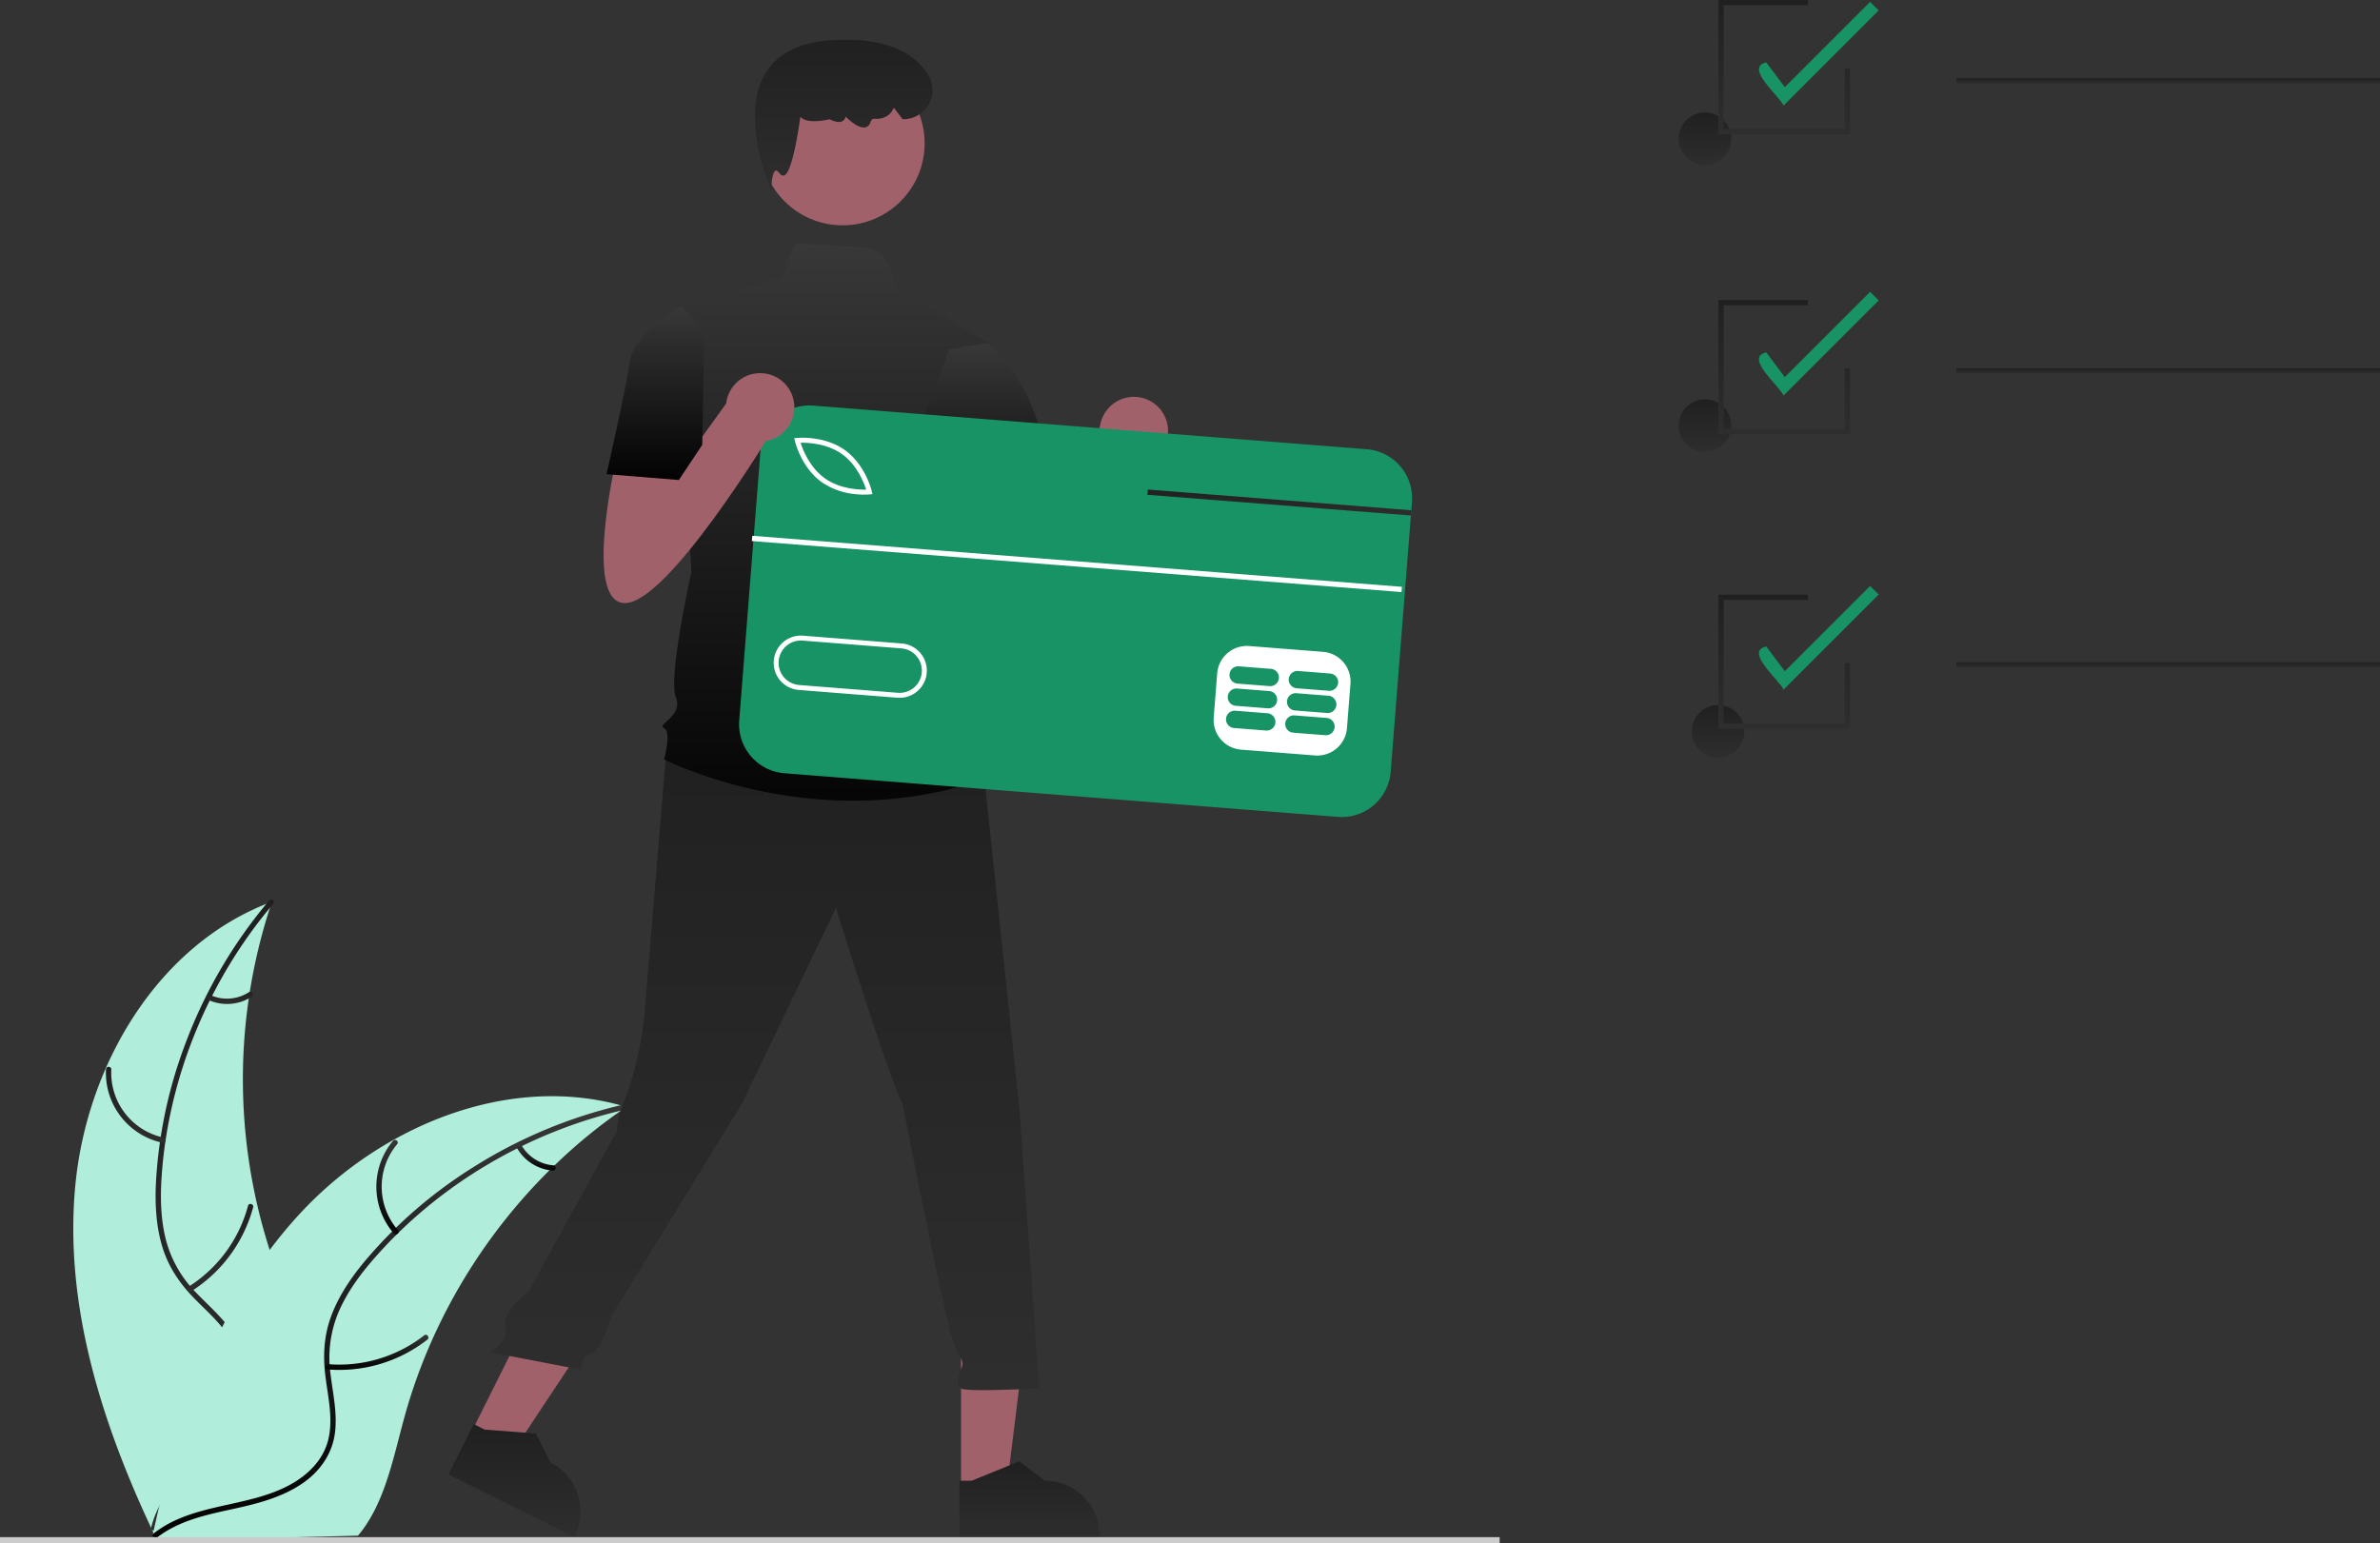 <svg id="pricing" xmlns="http://www.w3.org/2000/svg" xmlns:xlink="http://www.w3.org/1999/xlink" width="904.362" height="586.406" viewBox="0 0 904.362 586.406">
  <rect x="0" y="0" width="904.362" height="586.406" fill="#333333" stroke="none"/>
  <defs>
    <linearGradient id="linear-gradient" x1="0.5" x2="0.5" y2="1" gradientUnits="objectBoundingBox">
      <stop offset="0" stop-color="#202020"/>
      <stop offset="1" stop-color="#2e2e2e"/>
    </linearGradient>
    <linearGradient id="linear-gradient-5" x1="0.5" x2="0.5" y2="1" gradientUnits="objectBoundingBox">
      <stop offset="0" stop-color="#383838"/>
      <stop offset="1" stop-color="#020202"/>
    </linearGradient>
  </defs>
  <path id="Path_36718" data-name="Path 36718" d="M176.481,606.861c4.482-45.747,31.57-91.412,74.671-107.385a211.783,211.783,0,0,0,3.8,145.354c7.154,17.9,16.974,37.067,11.164,55.449-3.615,11.437-12.957,20.359-23.51,26.061s-22.356,8.6-34.01,11.434l-2.257,1.968C186.637,698.212,172,652.608,176.481,606.861Z" transform="translate(-147.819 -156.797)" fill="#b0eedb"/>
  <path id="Path_36719" data-name="Path 36719" d="M251.607,500.327c-24.335,28.723-39.652,65.408-42.33,103.015-.579,8.131-.459,16.429,1.523,24.376a44.709,44.709,0,0,0,11.656,20.44c5.154,5.374,11.048,10.274,14.805,16.808,3.961,6.886,4.313,14.819,1.919,22.306-2.928,9.16-8.974,16.722-15.142,23.912-6.849,7.983-14.09,16.165-16.818,26.583-.331,1.262-2.27.675-1.94-.585,4.747-18.124,21.942-28.8,29.847-45.215,3.689-7.661,5.091-16.481,1.24-24.366-3.367-6.9-9.441-11.954-14.706-17.35-5.529-5.666-9.818-11.929-12.142-19.561-2.378-7.807-2.823-16.118-2.454-24.228A175.62,175.62,0,0,1,218.5,552.776a184.227,184.227,0,0,1,31.731-53.932c.841-.992,2.215.5,1.38,1.484Z" transform="translate(-147.819 -156.797)" fill="url(#linear-gradient)"/>
  <path id="Path_36720" data-name="Path 36720" d="M209.5,591.072a27.159,27.159,0,0,1-21.407-27.9,1.014,1.014,0,0,1,2.026.048,25.148,25.148,0,0,0,19.966,25.913c1.276.268.684,2.206-.585,1.94Z" transform="translate(-147.819 -156.797)" fill="url(#linear-gradient)"/>
  <path id="Path_36721" data-name="Path 36721" d="M219.483,645.778a52.345,52.345,0,0,0,22.582-30.746c.335-1.261,2.274-.675,1.94.585a54.447,54.447,0,0,1-23.563,31.946c-1.106.7-2.058-1.094-.958-1.785Z" transform="translate(-147.819 -156.797)" fill="url(#linear-gradient)"/>
  <path id="Path_36722" data-name="Path 36722" d="M227.849,534.99a15.373,15.373,0,0,0,14.544-1.119c1.1-.709,2.047,1.081.958,1.785a17.227,17.227,0,0,1-16.087,1.273,1.047,1.047,0,0,1-.677-1.262,1.018,1.018,0,0,1,1.262-.677Z" transform="translate(-147.819 -156.797)" fill="url(#linear-gradient)"/>
  <path id="Path_36723" data-name="Path 36723" d="M385.833,577.466c-.672.462-1.344.924-2.016,1.4a202.441,202.441,0,0,0-25.35,20.878c-.618.581-1.235,1.178-1.835,1.775a213.429,213.429,0,0,0-44.683,64.638,207.264,207.264,0,0,0-10.584,29.661c-3.826,14.005-6.859,29.495-14.853,41.078a35.56,35.56,0,0,1-2.68,3.491l-74.916,1.953c-.172-.081-.345-.145-.519-.226l-2.988.215c.106-.533.228-1.083.335-1.617.06-.309.138-.619.2-.929.046-.206.092-.413.121-.6.015-.069.031-.138.046-.189.029-.189.077-.361.106-.533q1.008-4.619,2.085-9.239c0-.017,0-.017.016-.035,5.529-23.457,13.065-46.658,23.883-67.978.326-.641.65-1.3,1.01-1.942a197.778,197.778,0,0,1,17.057-27.4,174.842,174.842,0,0,1,11.293-13.618,145.4,145.4,0,0,1,35.662-28.194c26.5-14.887,57.465-21.133,86.407-13.216C384.368,577.042,385.092,577.245,385.833,577.466Z" transform="translate(-147.819 -156.797)" fill="#b0eedb"/>
  <path id="Path_36724" data-name="Path 36724" d="M385.689,578.421c-36.724,8.283-71.04,28.351-95.82,56.766-5.357,6.143-10.258,12.841-13.461,20.38a44.709,44.709,0,0,0-3,23.338c.879,7.394,2.635,14.855,1.7,22.334-.984,7.883-5.478,14.429-11.9,18.966-7.853,5.551-17.233,7.949-26.487,9.976-10.275,2.25-20.982,4.424-29.433,11.1-1.024.809-2.219-.827-1.2-1.635,14.7-11.613,34.857-9.782,51.054-18.132,7.558-3.9,13.987-10.094,15.66-18.708,1.463-7.533-.341-15.229-1.3-22.707-1-7.853-.657-15.436,2.082-22.929,2.8-7.665,7.451-14.569,12.627-20.822a175.618,175.618,0,0,1,41.449-35.983,184.227,184.227,0,0,1,57.807-23.958c1.269-.286,1.468,1.731.208,2.015Z" transform="translate(-147.819 -156.797)" fill="url(#linear-gradient-5)"/>
  <path id="Path_36725" data-name="Path 36725" d="M297.436,625.526a27.158,27.158,0,0,1-.294-35.166c.839-1,2.429.259,1.588,1.258a25.148,25.148,0,0,0,.341,32.711c.857.982-.783,2.173-1.635,1.2Z" transform="translate(-147.819 -156.797)" fill="url(#linear-gradient-5)"/>
  <path id="Path_36726" data-name="Path 36726" d="M272.469,675.215a52.346,52.346,0,0,0,36.542-10.953c1.027-.805,2.222.831,1.2,1.635a54.447,54.447,0,0,1-38.048,11.321c-1.3-.11-.985-2.112.31-2Z" transform="translate(-147.819 -156.797)" fill="url(#linear-gradient-5)"/>
  <path id="Path_36727" data-name="Path 36727" d="M345.851,591.793a15.373,15.373,0,0,0,12.286,7.863c1.3.094.984,2.1-.31,2a17.227,17.227,0,0,1-13.611-8.669,1.047,1.047,0,0,1,.219-1.416,1.018,1.018,0,0,1,1.416.219Z" transform="translate(-147.819 -156.797)" fill="url(#linear-gradient-5)"/>
  <path id="Path_36728" data-name="Path 36728" d="M825.522,196.935c-1.119-3.3-15.145-14.53-6.55-16.417l7.049,9.4,32.407-32.406,3.259,3.259Z" transform="translate(-147.819 -156.797)" fill="#189366"/>
  <path id="Path_36729" data-name="Path 36729" d="M825.522,307.129c-1.119-3.3-15.145-14.53-6.55-16.417l7.049,9.4L858.427,267.7l3.259,3.259Z" transform="translate(-147.819 -156.797)" fill="#189366"/>
  <path id="Path_36730" data-name="Path 36730" d="M825.522,418.9c-1.119-3.3-15.145-14.53-6.55-16.417l7.049,9.4,32.407-32.406,3.259,3.259Z" transform="translate(-147.819 -156.797)" fill="#189366"/>
  <circle id="Ellipse_687" data-name="Ellipse 687" cx="10" cy="10" r="10" transform="translate(637.862 151.738)" fill="url(#linear-gradient)"/>
  <circle id="Ellipse_688" data-name="Ellipse 688" cx="10" cy="10" r="10" transform="translate(637.862 42.738)" fill="url(#linear-gradient)"/>
  <rect id="Rectangle_13725" data-name="Rectangle 13725" width="161" height="2" transform="translate(743.362 29.738)" fill="url(#linear-gradient)"/>
  <circle id="Ellipse_689" data-name="Ellipse 689" cx="10" cy="10" r="10" transform="translate(642.862 267.932)" fill="url(#linear-gradient)"/>
  <rect id="Rectangle_13726" data-name="Rectangle 13726" width="161" height="2" transform="translate(743.362 139.932)" fill="url(#linear-gradient)"/>
  <rect id="Rectangle_13727" data-name="Rectangle 13727" width="161" height="2" transform="translate(743.362 251.7)" fill="url(#linear-gradient)"/>
  <path id="Path_36731" data-name="Path 36731" d="M702.96,277h-50V226h34v2h-32v47h46V252h2Z" fill="url(#linear-gradient)"/>
  <path id="Path_36732" data-name="Path 36732" d="M702.96,165h-50V114h34v2h-32v47h46V140h2Z" fill="url(#linear-gradient)"/>
  <path id="Path_36733" data-name="Path 36733" d="M702.96,51h-50V0h34V2h-32V49h46V26h2Z" fill="url(#linear-gradient)"/>
  <path id="Path_36734" data-name="Path 36734" d="M524.324,338.569s-13.363,56.421,2.97,56.421,54.936-63.845,54.936-63.845l-13.363-16.332-23.985,33.3-1.256-16.967Z" transform="translate(-147.819 -156.797)" fill="#a0616a"/>
  <circle id="Ellipse_690" data-name="Ellipse 690" cx="13" cy="13" r="13" transform="translate(417.85 150.801)" fill="#a0616a"/>
  <path id="Path_36735" data-name="Path 36735" d="M365.175,566.048h17.3l8.233-66.746h-25.54Z" fill="#a0616a"/>
  <path id="Path_36736" data-name="Path 36736" d="M512.384,740.9l53.213,0v-.673a20.713,20.713,0,0,0-20.71-20.711h0l-9.72-7.374-18.135,7.375h-4.645Z" transform="translate(-147.819 -156.797)" fill="url(#linear-gradient)"/>
  <path id="Path_36737" data-name="Path 36737" d="M179.038,544.459l15.483,7.726,37.172-56.045-22.852-11.4Z" fill="#a0616a"/>
  <path id="Path_36738" data-name="Path 36738" d="M318.25,717.136,365.863,740.9l.3-.6a20.713,20.713,0,0,0-9.283-27.781h0l-5.4-10.939-19.52-1.5L327.8,698Z" transform="translate(-147.819 -156.797)" fill="url(#linear-gradient)"/>
  <rect id="Rectangle_13728" data-name="Rectangle 13728" width="569.85" height="2.241" transform="translate(0 584.165)" fill="#ccc"/>
  <path id="Path_36739" data-name="Path 36739" d="M401.117,440.925s-6.915,83.148-8.4,100.966a126.709,126.709,0,0,1-7.424,32.665s-2.97,5.939-2.97,11.878L348.669,647.6s-10.284,7.559-8.8,13.5-6.2,9.5-6.2,9.5l35.442,6.831s-1.485-4.454,2.97-5.939,8-14.363,8-14.363l49.756-81.086L465.471,501.8s20.787,66.815,25.241,74.238c0,0,16.332,83.147,19.3,90.571s4.454,7.424,2.97,10.393-1.485,5.939,0,7.424,29.7,0,29.7,0L535.255,579.01,521.892,452.8l-68.3-20.787Z" transform="translate(-147.819 -156.797)" fill="url(#linear-gradient)"/>
  <circle id="Ellipse_691" data-name="Ellipse 691" cx="31.18" cy="31.18" r="31.18" transform="translate(288.987 23.271)" fill="#a0616a"/>
  <path id="Path_36740" data-name="Path 36740" d="M524.862,287.995l-37.118-22.489s-1.029-13.965-11.6-14.622c-5.31-.33-13.277-.834-25.234-1.605-2.527-.163-4.232,13.662-7.128,13.475L404.6,273.147l5.939,100.964s-8.909,40.089-5.939,47.513-7.424,10.393-4.454,11.878,0,11.878,0,11.878,57.906,29.7,121.751,7.424l-5.939-19.3a15.58,15.58,0,0,0-2.97-14.848s5.939-8.909-1.485-16.332c0,0,2.97-13.363-4.454-19.3l-1.485-20.787,4.454-10.393Z" transform="translate(-147.819 -156.797)" fill="url(#linear-gradient-5)"/>
  <path id="Path_36741" data-name="Path 36741" d="M440.93,229.061l-.872-2.024c-.112-.262-11.139-26.329-1.365-42.408,4.524-7.444,12.751-11.646,24.452-12.49,18.307-1.324,30.837,3.019,37.251,12.9a11.075,11.075,0,0,1-9.335,17.061h-.246l-3.364-4.368-.2.425c-1.218,2.635-4.015,4.077-7.291,3.761-.557-.04-1.051.441-1.447,1.47a2.615,2.615,0,0,1-1.958,1.814c-2.42.471-5.871-2.578-7.415-4.1a2.478,2.478,0,0,1-1.155,1.7c-1.627.939-4.16-.288-4.887-.678-5.792,1.23-9.541.9-11.146-.977-1.089,7.7-3.426,21.57-6.228,22.338a1.4,1.4,0,0,1-1.529-.668c-.675-.876-1.278-1.312-1.654-1.19-.912.29-1.45,3.292-1.527,5.229Z" transform="translate(-147.819 -156.797)" fill="url(#linear-gradient)"/>
  <path id="Path_36742" data-name="Path 36742" d="M508.529,289.48l14.811-2.406a72.314,72.314,0,0,1,20.823,38.041c4.454,23.756,5.939,28.211,5.939,28.211l-35.634,8.909-19.3-37.119Z" transform="translate(-147.819 -156.797)" fill="url(#linear-gradient-5)"/>
  <rect id="Rectangle_13729" data-name="Rectangle 13729" width="116.395" height="234.311" transform="translate(285.833 279.618) rotate(-85.49)" fill="#fff"/>
  <path id="Path_36743" data-name="Path 36743" d="M467.762,329.37c-5.716-4.082-12.974-4.377-15.746-4.319.846,2.64,3.474,9.412,9.191,13.5s12.979,4.379,15.747,4.322C476.108,340.229,473.479,333.455,467.762,329.37Z" transform="translate(-147.819 -156.797)" fill="#189366"/>
  <path id="Path_36744" data-name="Path 36744" d="M490.313,403.2l-37.507-2.959a8.465,8.465,0,0,0-1.331,16.878h0l37.507,2.959a8.465,8.465,0,0,0,1.331-16.878Z" transform="translate(-147.819 -156.797)" fill="#189366"/>
  <path id="Path_36745" data-name="Path 36745" d="M667.183,327.527l-210.29-16.59A18.683,18.683,0,0,0,436.8,328.1l-8.087,102.451a18.694,18.694,0,0,0,17.162,20.1l210.29,16.59a18.683,18.683,0,0,0,20.092-17.159l7.685-97.375.155-1.989.245-3.1a18.683,18.683,0,0,0-17.159-20.092Zm-6.21,89.138-1.332,16.879A11.315,11.315,0,0,1,647.5,443.9l-28.133-2.217a11.315,11.315,0,0,1-10.361-12.141l1.333-16.879a11.319,11.319,0,0,1,12.141-10.36l28.124,2.219a11.329,11.329,0,0,1,10.37,12.139Zm-219.133-8.8a10.346,10.346,0,0,1,11.114-9.491l37.506,2.961a10.342,10.342,0,0,1-1.609,20.622l-.019,0L451.326,419a10.334,10.334,0,0,1-9.486-11.136Zm8.029-83.482-.256-1.049,1.079-.1c.422-.045,10.4-.941,18.165,4.607S479,343.122,479.108,343.529l.247,1.052-1.076.109a28.427,28.427,0,0,1-4.589-.03,27.137,27.137,0,0,1-13.578-4.586c-7.767-5.548-10.148-15.281-10.242-15.691Z" transform="translate(-147.819 -156.797)" fill="#189366"/>
  <path id="Path_36746" data-name="Path 36746" d="M629.422,427.859l-12.19-.962a3.292,3.292,0,1,0-.518,6.564l12.19.962a3.292,3.292,0,0,0,.518-6.564Z" transform="translate(-147.819 -156.797)" fill="#189366"/>
  <path id="Path_36747" data-name="Path 36747" d="M651.927,429.634l-12.19-.962a3.292,3.292,0,0,0-.518,6.564l12.19.962a3.292,3.292,0,0,0,.518-6.564Z" transform="translate(-147.819 -156.797)" fill="#189366"/>
  <path id="Path_36748" data-name="Path 36748" d="M630.088,419.42l-12.19-.962a3.292,3.292,0,0,0-.518,6.564l12.19.962a3.292,3.292,0,1,0,.518-6.564Z" transform="translate(-147.819 -156.797)" fill="#189366"/>
  <path id="Path_36749" data-name="Path 36749" d="M652.592,421.2l-12.19-.962a3.292,3.292,0,0,0-.518,6.564l12.19.962a3.292,3.292,0,0,0,.518-6.564Z" transform="translate(-147.819 -156.797)" fill="#189366"/>
  <path id="Path_36750" data-name="Path 36750" d="M630.754,410.981l-12.19-.962a3.292,3.292,0,0,0-.518,6.564l12.19.962a3.292,3.292,0,1,0,.518-6.564Z" transform="translate(-147.819 -156.797)" fill="#189366"/>
  <path id="Path_36751" data-name="Path 36751" d="M653.258,412.756l-12.19-.962a3.292,3.292,0,1,0-.518,6.564l12.19.962a3.292,3.292,0,0,0,.518-6.564Z" transform="translate(-147.819 -156.797)" fill="#189366"/>
  <rect id="Rectangle_13730" data-name="Rectangle 13730" width="2.001" height="247.613" transform="translate(285.698 205.618) rotate(-85.509)" fill="#fff"/>
  <path id="Path_36752" data-name="Path 36752" d="M536.278,193.917l-.155,1.99-8.591-.674L436,188.043l.165-1.992,91.523,7.192Z" fill="url(#linear-gradient)"/>
  <path id="Path_36753" data-name="Path 36753" d="M382.324,329.569s-13.363,56.421,2.97,56.421,54.936-63.845,54.936-63.845l-13.363-16.332-23.985,33.3-1.256-16.967Z" transform="translate(-147.819 -156.797)" fill="#a0616a"/>
  <circle id="Ellipse_692" data-name="Ellipse 692" cx="13" cy="13" r="13" transform="translate(275.85 141.801)" fill="#a0616a"/>
  <path id="Path_36754" data-name="Path 36754" d="M415.412,282.056l-8.909-8.909s-17.817,10.393-19.3,20.787-8.909,43.058-8.909,43.058l27.468,2.227,8.909-13.363Z" transform="translate(-147.819 -156.797)" fill="url(#linear-gradient-5)"/>
</svg>
